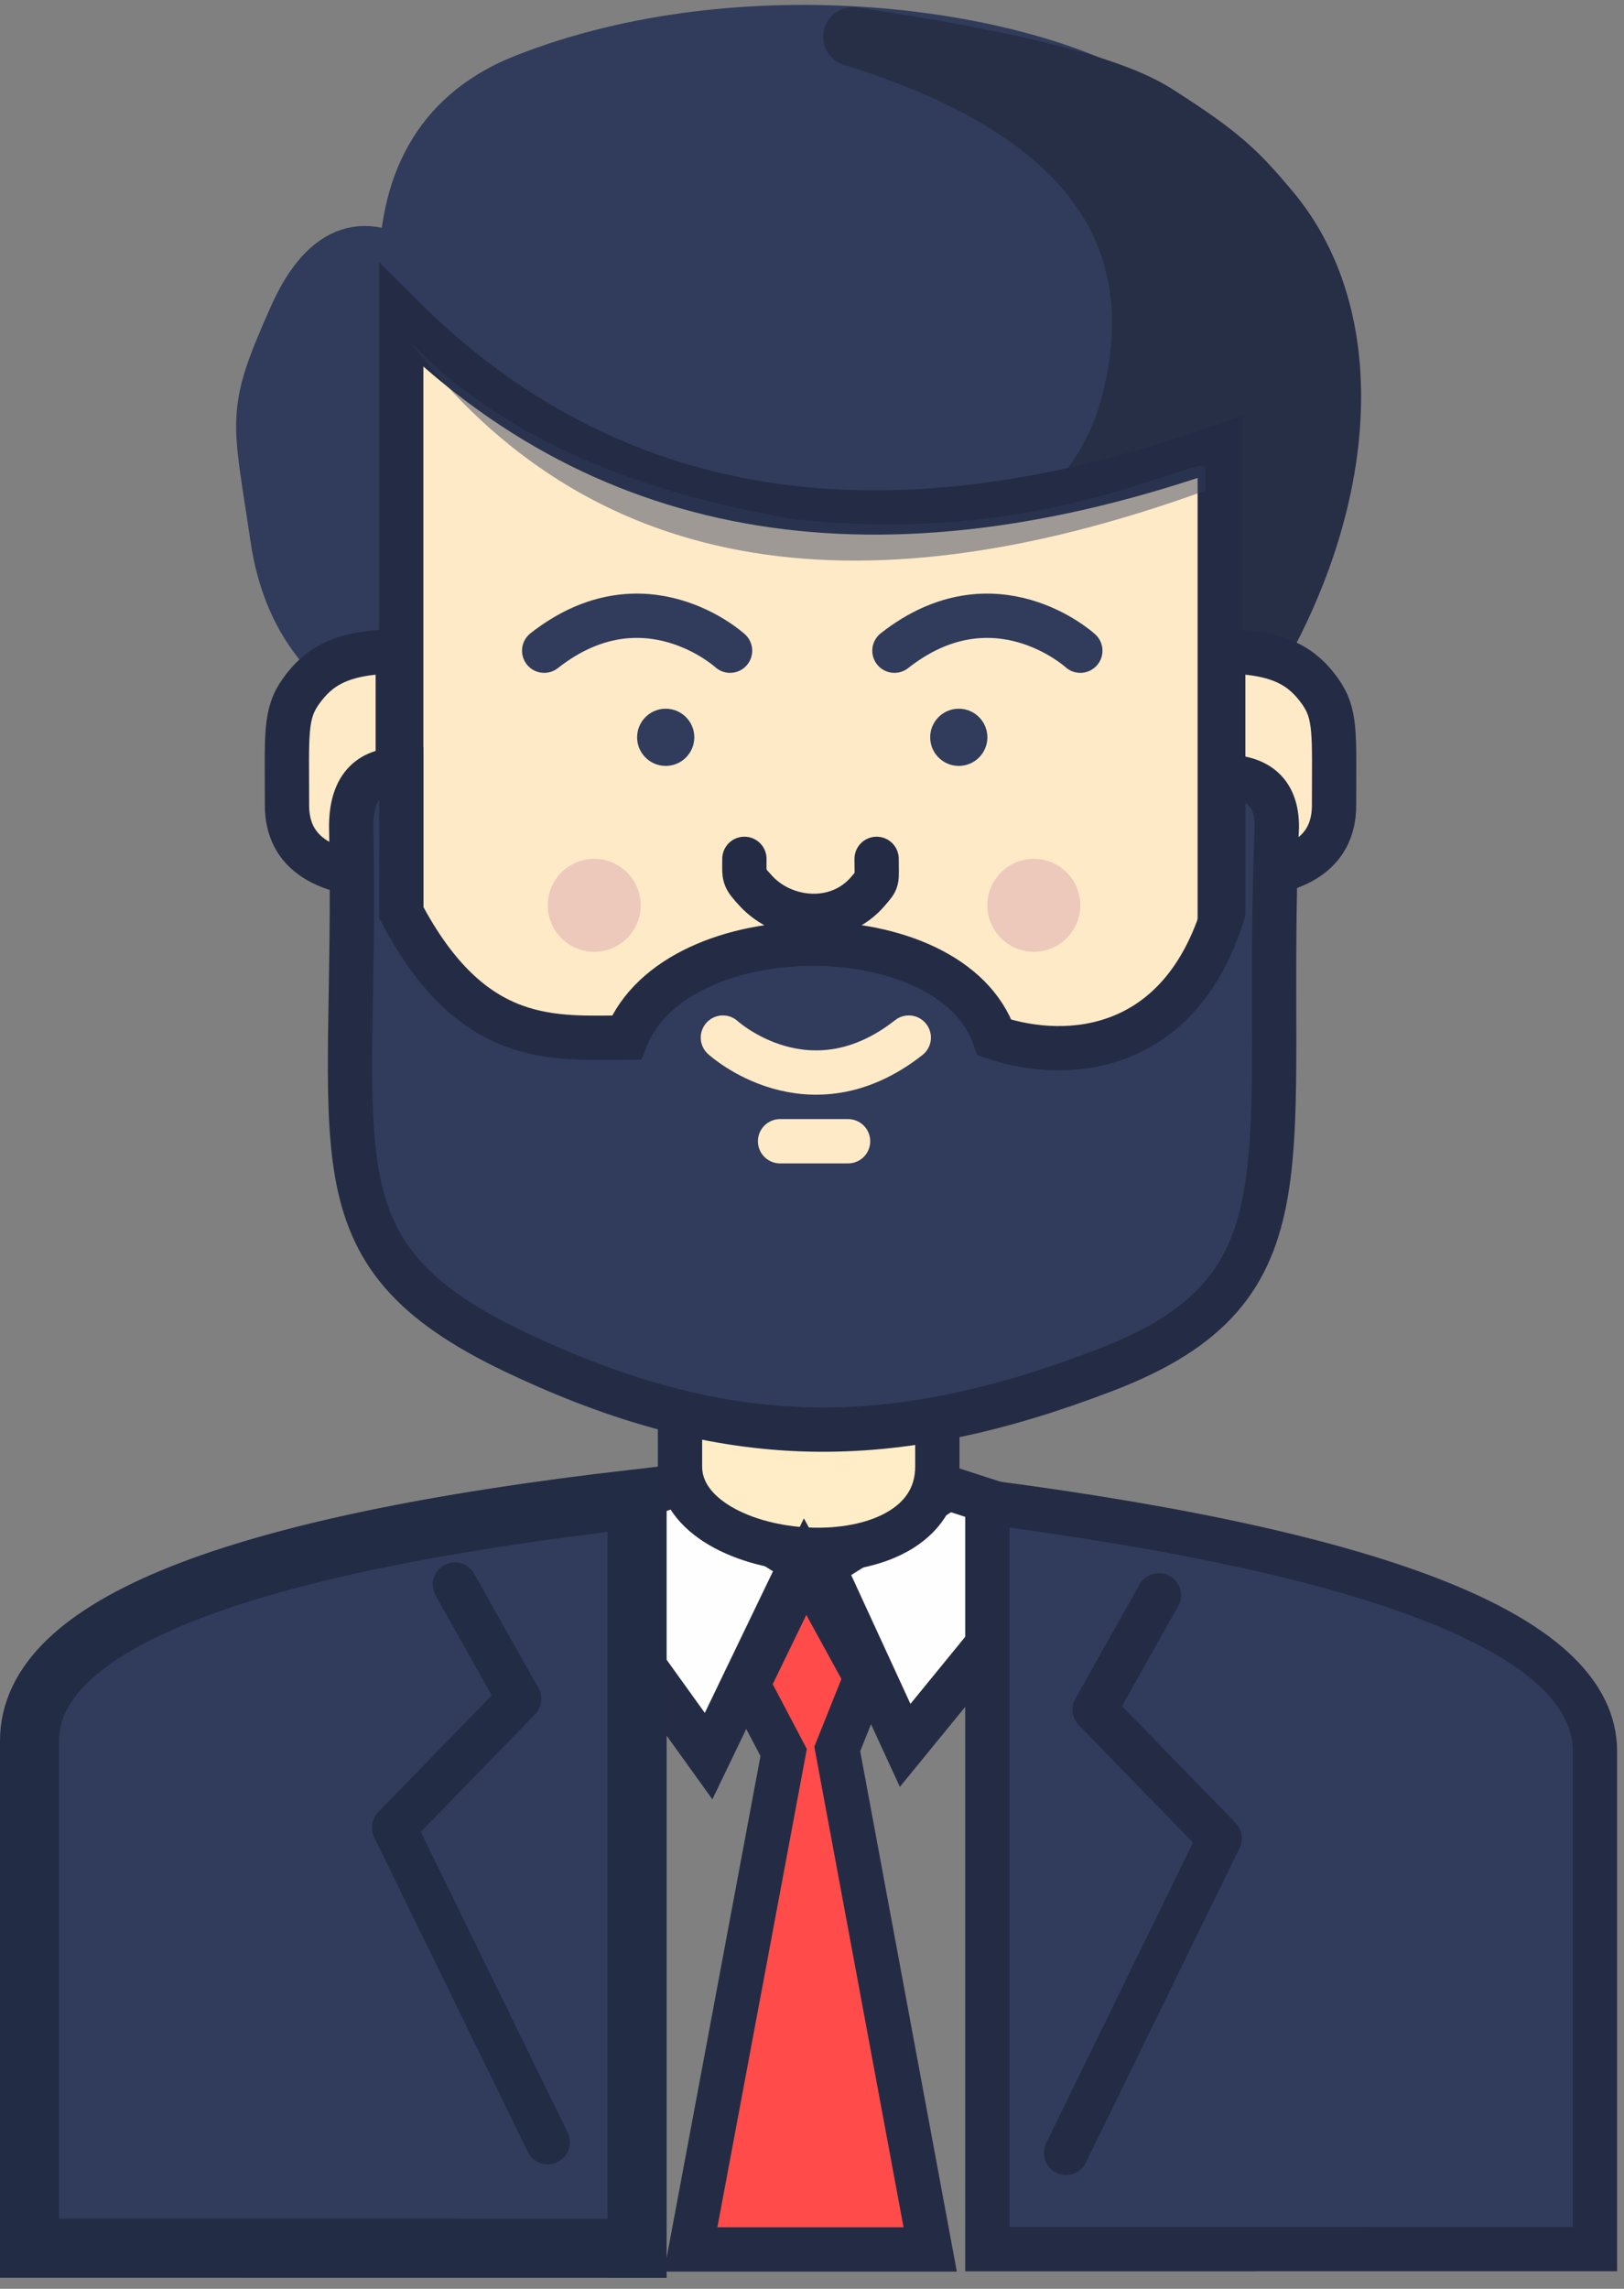 <?xml version="1.0" encoding="UTF-8"?>
<svg width="110px" height="155px" viewBox="0 0 110 155" version="1.1" xmlns="http://www.w3.org/2000/svg" xmlns:xlink="http://www.w3.org/1999/xlink">
    <rect x="0" y="0" width="110" height="155" fill="#808080" stroke="none"/>
    <title>manager</title>
    <g id="UI-designs-1.1" stroke="none" stroke-width="1" fill="none" fill-rule="evenodd">
        <g id="13.New-interview---character-type" transform="translate(-533, -382)">
            <g id="Group" transform="translate(478, 362)">
                <g id="Group-4" transform="translate(35, 15)">
                    <g id="manager" transform="translate(22, 7.332)">
                        <polygon id="Path-27" stroke="#242C45" stroke-width="3" fill="#FFFEFE" points="52.29 103.52 45.996 116.593 34.86 101.099 43.817 98.194"></polygon>
                        <polygon id="Path-27" stroke="#242C45" stroke-width="3" fill="#FFFEFE" transform="translate(62.457, 107.151) scale(-1, 1) translate(-62.457, -107.151)" points="71.172 103.762 65.605 115.866 53.742 101.341 62.7 98.436"></polygon>
                        <path d="M41.154,99.163 L41.154,149.925 L0,149.92 C0,134.801 0,123.347 0,115.558 C0,107.769 13.718,102.304 41.154,99.163 Z" id="Path-28" stroke="#232C45" stroke-width="4" fill="#313C5C"></path>
                        <path d="M106.032,99.405 L106.032,149.981 L64.878,149.976 C64.878,135.142 64.878,123.903 64.878,116.261 C64.878,108.619 78.596,103 106.032,99.405 Z" id="Path-28" stroke="#242C45" stroke-width="3" fill="#313C5C" transform="translate(85.455, 124.693) scale(-1, 1) translate(-85.455, -124.693)"></path>
                        <path d="M44.059,80.176 C44.059,86.862 44.059,92.465 44.059,96.984 C44.059,103.762 61.489,105.215 61.489,96.984 C61.489,91.497 61.489,85.687 61.489,79.554 L44.059,80.176 Z" id="Path" stroke="#242C45" stroke-width="3" fill="#FFEDC7"></path>
                        <path d="M25.661,45.178 C20.658,43.241 17.753,39.529 16.946,34.042 C15.735,25.811 15.251,25.811 18.156,19.275 C20.093,14.918 22.594,13.869 25.661,16.128 C25.661,9.672 28.324,5.396 33.65,3.298 C48.285,-2.468 67.105,0.066 75.288,5.234 C79.887,8.139 80.965,9.318 83.035,11.771 C89.571,19.517 88.171,32.714 80.856,43.968 C74.562,53.651 56.163,54.054 25.661,45.178 Z" id="Path-24" stroke="#313C5C" stroke-width="4" fill="#313C5C"></path>
                        <path d="M26.629,45.323 C55.518,43.607 71.495,36.853 74.562,25.061 C77.628,13.269 71.36,4.965 55.757,0.151 C66.445,1.729 73.278,3.46 76.256,5.343 C80.856,8.25 81.934,9.43 84.003,11.885 C90.539,19.639 89.139,32.847 81.824,44.111 C75.53,53.803 57.132,54.207 26.629,45.323 Z" id="Path-24" stroke="#272F47" stroke-width="4" fill="#272F47" stroke-linecap="round" stroke-linejoin="round"></path>
                        <path d="M25.177,19.033 C25.177,32.041 25.177,41.196 25.177,46.498 C25.177,54.387 25.177,57.914 25.177,66.54 C25.177,92.52 80.618,92.422 80.618,68.594 C80.618,44.766 80.618,33.384 80.618,27.94 C57.698,36.023 39.217,33.054 25.177,19.033 Z" id="Path-20" stroke="#242C45" stroke-width="3" fill="#FFEAC7"></path>
                        <path d="M48.421,55.83 C48.421,57.063 48.312,57.04 49.208,58.008 C51.116,60.072 54.76,60.429 56.808,58.008 C57.495,57.196 57.376,57.416 57.376,55.83" id="Path-21" stroke="#242C45" stroke-width="3" stroke-linecap="round"></path>
                        <path d="M58.584,39.368 C58.584,39.368 64.399,44.694 71.175,39.368" id="Path-22" stroke="#313C5C" stroke-width="3" stroke-linecap="round" transform="translate(64.879, 40.551) rotate(180) translate(-64.879, -40.551)"></path>
                        <path d="M34.86,39.368 C34.86,39.368 40.675,44.694 47.451,39.368" id="Path-22" stroke="#313C5C" stroke-width="3" stroke-linecap="round" transform="translate(41.155, 40.551) rotate(180) translate(-41.155, -40.551)"></path>
                        <circle id="Oval-10" fill="#313C5C" cx="43.091" cy="47.599" r="1.937"></circle>
                        <path d="M24.943,41.789 C24.943,41.789 24.943,46.873 24.943,57.042 C19.94,57.041 17.439,55.426 17.439,52.198 C17.439,47.357 17.272,46.026 18.407,44.452 C19.542,42.878 21.07,41.789 24.943,41.789 Z" id="Path-25" stroke="#242C45" stroke-width="3" fill="#FFEAC7"></path>
                        <path d="M88.369,41.789 C88.369,41.789 88.369,46.873 88.369,57.042 C83.366,57.041 80.864,55.426 80.864,52.198 C80.864,47.357 80.698,46.026 81.833,44.452 C82.967,42.878 84.496,41.789 88.369,41.789 Z" id="Path-25" stroke="#242C45" stroke-width="3" fill="#FFEAC7" transform="translate(84.612, 49.415) scale(-1, 1) translate(-84.612, -49.415)"></path>
                        <path d="M25.177,49.778 C22.917,49.778 21.787,51.069 21.787,53.651 C22.272,75.68 18.64,82.459 32.923,89.237 C47.206,96.015 58.342,96.015 72.867,90.448 C87.392,84.88 83.519,76.165 84.487,53.651 C84.487,51.391 83.277,50.262 80.856,50.262 C80.856,55.588 80.856,58.654 80.856,59.461 C77.951,68.902 70.446,69.628 65.362,67.934 C62.457,59.461 43.817,59.461 40.428,67.934 C35.586,67.934 30.018,68.66 25.177,59.461 C25.177,57.04 25.177,53.812 25.177,49.778 Z" id="Path-33" stroke="#242C45" stroke-width="3" fill="#313C5C"></path>
                        <path d="M46.964,67.934 C46.964,67.934 52.779,73.26 59.555,67.934" id="Path-22" stroke="#FFEAC7" stroke-width="3" stroke-linecap="round"></path>
                        <line x1="50.837" y1="74.954" x2="55.443" y2="74.954" id="Path-23" stroke="#FFEAC7" stroke-width="3" stroke-linecap="round"></line>
                        <circle id="Oval-11" fill="#EDC9BC" cx="68.025" cy="58.977" r="3.147"></circle>
                        <circle id="Oval-11" fill="#EDC9BC" cx="38.249" cy="58.977" r="3.147"></circle>
                        <polygon id="Path-30" stroke="#242C45" stroke-width="3" fill="#FF4C4A" points="52.532 103.762 48.659 111.751 51.08 116.35 44.785 150 61.005 150 54.711 116.108 56.647 111.267"></polygon>
                        <polyline id="Path-32" stroke="#242C45" stroke-width="3" stroke-linecap="round" stroke-linejoin="round" transform="translate(75.409, 124.581) scale(-1, 1) translate(-75.409, -124.581)" points="80.614 143.464 70.204 122.16 78.677 113.445 74.32 105.699"></polyline>
                        <path d="M25.903,20.97 C37.684,36.302 55.598,39.61 79.645,30.895 C79.645,29.927 79.645,30.493 79.645,29.443 C79.645,27.993 69.478,34.768 51.806,32.832 C40.347,30.895 31.713,26.941 25.903,20.97 Z" id="Path-31" fill="#313C5C" opacity="0.464"></path>
                        <circle id="Oval-10" fill="#313C5C" cx="62.942" cy="47.599" r="1.937"></circle>
                        <polyline id="Path-32" stroke="#232C45" stroke-width="3" stroke-linecap="round" stroke-linejoin="round" points="35.102 142.738 24.692 121.434 33.165 112.719 28.808 104.973"></polyline>
                    </g>
                </g>
            </g>
        </g>
    </g>
</svg>